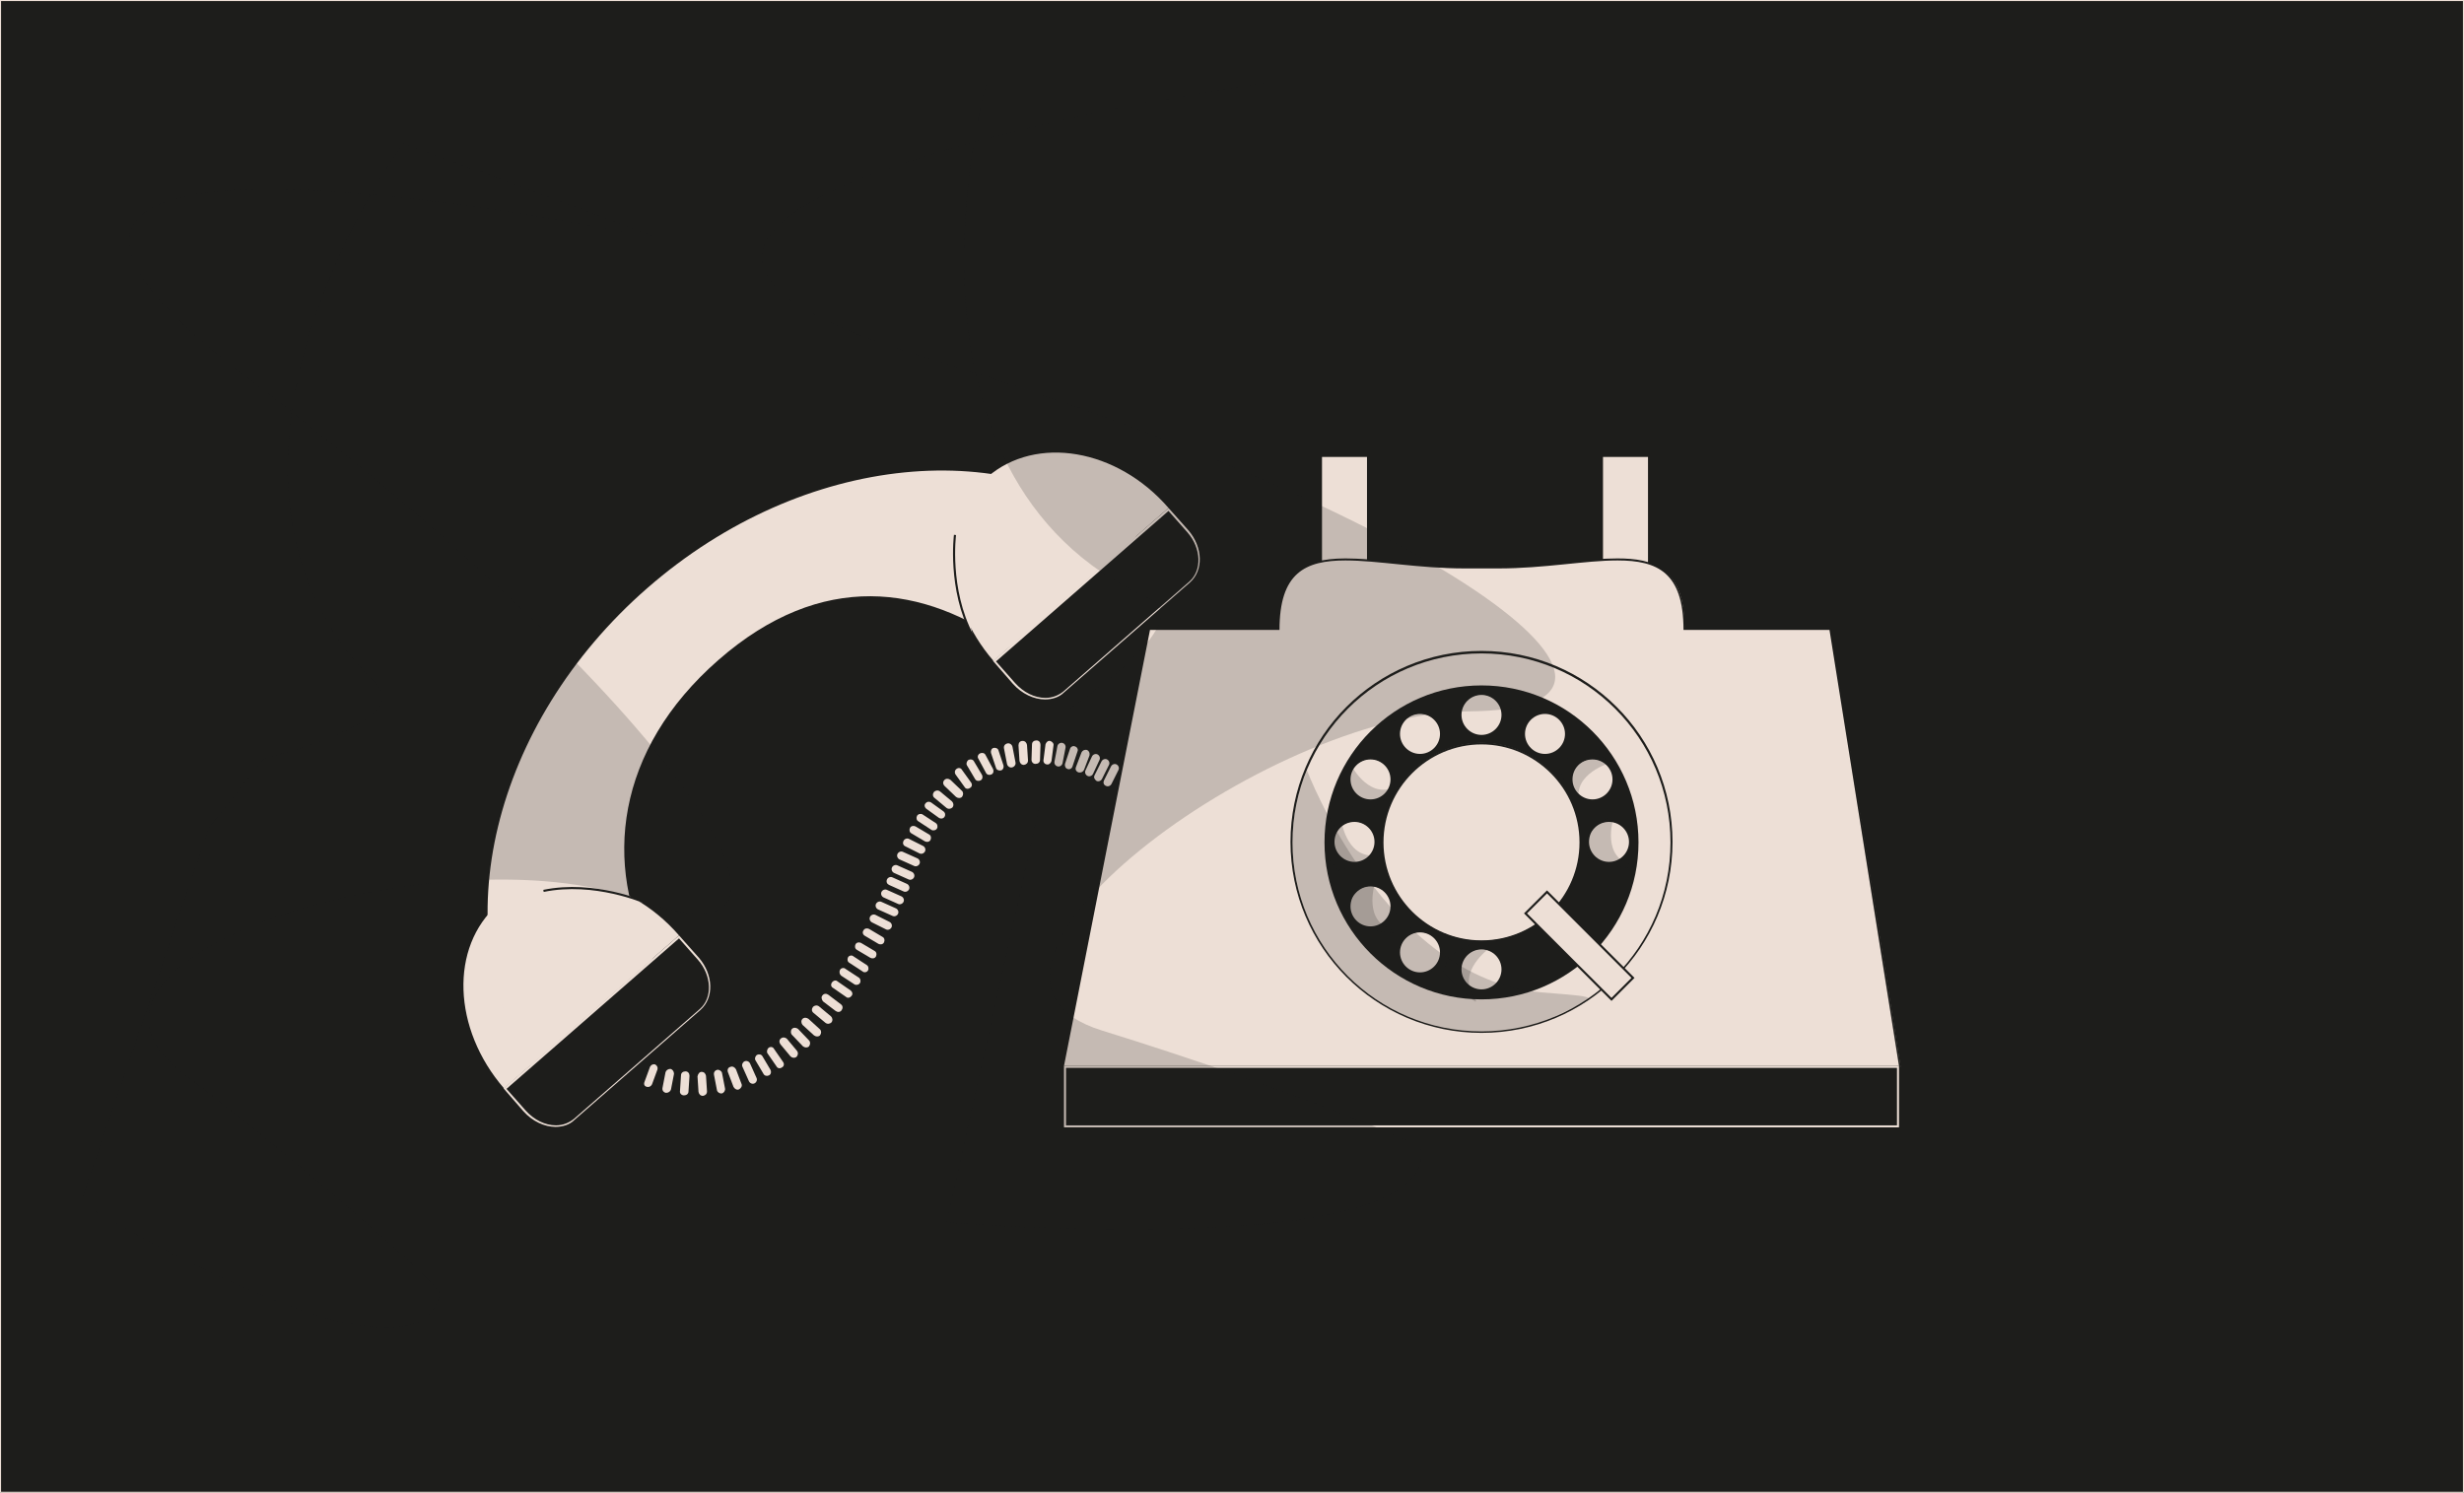 <svg xmlns="http://www.w3.org/2000/svg" xmlns:xlink="http://www.w3.org/1999/xlink" id="Layer_1" x="0" y="0" version="1.1" viewBox="0 0 492.8 298.6" xml:space="preserve" style="enable-background:new 0 0 492.8 298.6"><style type="text/css">.st1,.st2{fill:#1d1d1b;stroke:#eddfd6;stroke-width:.42;stroke-miterlimit:10}.st2{fill:#eddfd6;stroke:#1d1d1b}.st3{fill:#1d1d1b}.st4{fill:#eddfd6}.st5{opacity:.19;fill:#1d1d1b;enable-background:new}</style><g id="b"><g id="c"><g><defs><rect id="SVGID_1_" width="492.8" height="298.6" y="0"/></defs><clipPath id="SVGID_00000115499676535092464130000005115567796649412268_"><use xlink:href="#SVGID_1_" style="overflow:visible"/></clipPath><g style="clip-path:url(#SVGID_00000115499676535092464130000005115567796649412268_)"><rect width="492.8" height="298.6" y="0" class="st1"/></g></g><circle cx="296.3" cy="168.5" r="21.7" class="st2"/><g><g><g><path d="M111.2,225.3c-2.2,0-4.6-1.1-6.2-3.1l-3.9-4.5l34.7-30.3l3.9,4.5c2.8,3.2,3,7.8,0.4,10.1l-25.2,22 C113.9,224.8,112.6,225.3,111.2,225.3L111.2,225.3z" class="st3"/><path d="M135.8,187.7l3.8,4.3c2.8,3.2,2.9,7.6,0.4,9.8l-25.2,22c-1,0.8-2.2,1.3-3.6,1.3c-2.2,0-4.4-1.1-6.1-3 l-3.8-4.3L135.8,187.7 M135.8,187.1l-35.1,30.6l4,4.6c1.8,2,4.2,3.1,6.4,3.1c1.4,0,2.8-0.4,3.8-1.4l25.2-22 c2.7-2.4,2.6-7-0.3-10.4L135.8,187.1L135.8,187.1L135.8,187.1z" class="st4"/></g><path d="M100.8,217.7c-10.3-11.9-10.9-28.3-1.2-36.8s25.9-5.7,36.2,6.2L100.8,217.7L100.8,217.7z" class="st4"/></g><g><g><path d="M209.1,139.8c-2.2,0-4.6-1.1-6.2-3.1l-3.9-4.5l34.7-30.3l3.9,4.5c2.8,3.2,3,7.8,0.4,10.1l-25.2,22 C211.8,139.3,210.5,139.8,209.1,139.8L209.1,139.8z" class="st3"/><path d="M233.7,102.2l3.8,4.3c2.8,3.2,2.9,7.6,0.4,9.8l-25.2,22c-1,0.8-2.2,1.3-3.6,1.3c-2.2,0-4.4-1.1-6.1-3 l-3.8-4.3L233.7,102.2 M233.7,101.6l-35.1,30.6l4,4.6c1.8,2,4.2,3.1,6.4,3.1c1.4,0,2.8-0.4,3.8-1.4l25.2-22 c2.7-2.4,2.6-7-0.3-10.4L233.7,101.6C233.7,101.6,233.7,101.6,233.7,101.6z" class="st4"/></g><path d="M198.7,132.2c-10.3-11.9-10.9-28.3-1.2-36.8c9.7-8.4,25.9-5.7,36.2,6.2L198.7,132.2z" class="st4"/></g><path d="M129.5,117.6c-31.2,27.2-40.7,68.3-23.5,95.6l24.5-21.4c-10-18.8-7.4-41.8,13.2-59.8 c20.6-18,41.1-15.1,58.3-2.6l25.2-22C202.6,86.6,160.7,90.4,129.5,117.6L129.5,117.6z" class="st4"/></g><g><rect width="9.4" height="22.6" x="264.2" y="91.2" class="st4"/><path d="M273.4,91.4v22.2h-9V91.4H273.4 M273.8,91H264v23h9.9V91L273.8,91z" class="st3"/></g><g><rect width="9.4" height="22.6" x="320.4" y="91.2" class="st4"/><path d="M329.6,91.4v22.2h-9V91.4H329.6 M330,91h-9.9v23h9.9V91L330,91z" class="st3"/></g><g><path d="M212.5,213.4l17.3-87.6h25.9c0.1-11.5,5.4-13.9,13.4-13.9c3,0,6.3,0.3,9.9,0.7c4.2,0.4,9,0.9,13.9,0.9h6.8 c4.9,0,9.7-0.5,13.9-0.9c3.6-0.4,7-0.7,9.9-0.7c11,0,13.4,5.5,13.4,13.9h29.2l14,87.6H212.5z" class="st4"/><path d="M323.5,112.1c8.1,0,13.2,2.5,13.2,13.9h29.2l13.9,87.2h-167L230,126h25.9c0-11.4,5.1-13.9,13.2-13.9 c6.4,0,14.7,1.6,23.8,1.6h6.8C308.8,113.7,317.1,112.1,323.5,112.1 M323.5,111.7c-3,0-6.4,0.3-9.9,0.7c-4.2,0.4-9,0.9-13.9,0.9 h-6.8c-4.9,0-9.7-0.5-13.9-0.9c-3.6-0.4-7-0.7-9.9-0.7c-4.7,0-7.7,0.9-9.9,2.8c-2.4,2.2-3.6,5.8-3.7,11.1h-25.9l-0.1,0.3 l-17.2,87.2l-0.1,0.5h168l-0.1-0.5L366.3,126l-0.1-0.4h-29.2C336.9,113.4,330.5,111.7,323.5,111.7L323.5,111.7L323.5,111.7z" class="st3"/></g><g><rect width="166.6" height="11.9" x="213" y="213.4" class="st3"/><path d="M379.4,213.6v11.5H213.2v-11.5H379.4 M379.8,213.2h-167v12.3h167V213.2L379.8,213.2z" class="st4"/></g><circle cx="296.3" cy="168.5" r="31.4" class="st3"/><path d="M296.3,130.7c20.9,0,37.8,16.9,37.8,37.8s-16.9,37.8-37.8,37.8s-37.8-16.9-37.8-37.8S275.4,130.7,296.3,130.7 M296.3,130.2c-21.1,0-38.2,17.1-38.2,38.2s17.1,38.2,38.2,38.2s38.2-17.1,38.2-38.2S317.4,130.2,296.3,130.2L296.3,130.2z" class="st3"/><g><path d="M296.3,188.2c-10.9,0-19.8-8.9-19.8-19.8s8.9-19.8,19.8-19.8s19.8,8.9,19.8,19.8S307.2,188.2,296.3,188.2z" class="st4"/><path d="M296.3,148.9c10.8,0,19.6,8.8,19.6,19.6s-8.8,19.6-19.6,19.6s-19.6-8.8-19.6-19.6S285.5,148.9,296.3,148.9 M296.3,148.5c-11,0-20,9-20,20s9,20,20,20s20-9,20-20S307.3,148.5,296.3,148.5L296.3,148.5z" class="st3"/></g><g><path d="M296.3,147.3c-2.3,0-4.2-1.9-4.2-4.2s1.9-4.2,4.2-4.2s4.2,1.9,4.2,4.2S298.6,147.3,296.3,147.3z" class="st4"/><path d="M296.3,139c2.2,0,4,1.8,4,4s-1.8,4-4,4s-4-1.8-4-4S294.1,139,296.3,139 M296.3,138.6c-2.5,0-4.5,2-4.5,4.5 s2,4.5,4.5,4.5s4.5-2,4.5-4.5S298.8,138.6,296.3,138.6L296.3,138.6z" class="st3"/></g><g><path d="M284,151.1c-2.3,0-4.2-1.9-4.2-4.2s1.9-4.2,4.2-4.2s4.2,1.9,4.2,4.2S286.3,151.1,284,151.1z" class="st4"/><path d="M284,142.8c2.2,0,4,1.8,4,4s-1.8,4-4,4s-4-1.8-4-4S281.8,142.8,284,142.8 M284,142.4c-2.5,0-4.5,2-4.5,4.5 s2,4.5,4.5,4.5s4.5-2,4.5-4.5S286.5,142.4,284,142.4L284,142.4z" class="st3"/></g><g><path d="M274.1,160.2c-2.3,0-4.2-1.9-4.2-4.2s1.9-4.2,4.2-4.2s4.2,1.9,4.2,4.2S276.4,160.2,274.1,160.2z" class="st4"/><path d="M274.1,151.9c2.2,0,4,1.8,4,4s-1.8,4-4,4s-4-1.8-4-4S271.9,151.9,274.1,151.9 M274.1,151.5 c-2.5,0-4.5,2-4.5,4.5s2,4.5,4.5,4.5s4.5-2,4.5-4.5S276.5,151.5,274.1,151.5L274.1,151.5z" class="st3"/></g><g><circle cx="274.1" cy="181.4" r="4.2" class="st4"/><path d="M274.1,177.3c2.2,0,4,1.8,4,4s-1.8,4-4,4s-4-1.8-4-4S271.9,177.3,274.1,177.3 M274.1,176.9 c-2.5,0-4.5,2-4.5,4.5s2,4.5,4.5,4.5s4.5-2,4.5-4.5S276.5,176.9,274.1,176.9L274.1,176.9z" class="st3"/></g><g><path d="M284,194.8c-2.3,0-4.2-1.9-4.2-4.2s1.9-4.2,4.2-4.2s4.2,1.9,4.2,4.2S286.3,194.8,284,194.8z" class="st4"/><path d="M284,186.5c2.2,0,4,1.8,4,4s-1.8,4-4,4s-4-1.8-4-4S281.8,186.5,284,186.5 M284,186c-2.5,0-4.5,2-4.5,4.5 s2,4.5,4.5,4.5s4.5-2,4.5-4.5S286.5,186,284,186L284,186z" class="st3"/></g><g><circle cx="309" cy="146.8" r="4.2" class="st4"/><path d="M309,142.8c2.2,0,4,1.8,4,4s-1.8,4-4,4s-4-1.8-4-4S306.8,142.8,309,142.8 M309,142.4c-2.5,0-4.5,2-4.5,4.5 s2,4.5,4.5,4.5s4.5-2,4.5-4.5S311.5,142.4,309,142.4L309,142.4z" class="st3"/></g><g><path d="M318.5,160.2c-2.3,0-4.2-1.9-4.2-4.2s1.9-4.2,4.2-4.2s4.2,1.9,4.2,4.2S320.8,160.2,318.5,160.2z" class="st4"/><path d="M318.5,151.9c2.2,0,4,1.8,4,4s-1.8,4-4,4s-4-1.8-4-4S316.2,151.9,318.5,151.9 M318.5,151.5 c-2.5,0-4.5,2-4.5,4.5s2,4.5,4.5,4.5s4.5-2,4.5-4.5S320.9,151.5,318.5,151.5L318.5,151.5z" class="st3"/></g><g><path d="M296.3,198.2c-2.3,0-4.2-1.9-4.2-4.2s1.9-4.2,4.2-4.2s4.2,1.9,4.2,4.2S298.6,198.2,296.3,198.2z" class="st4"/><path d="M296.3,189.9c2.2,0,4,1.8,4,4s-1.8,4-4,4s-4-1.8-4-4S294.1,189.9,296.3,189.9 M296.3,189.5 c-2.5,0-4.5,2-4.5,4.5s2,4.5,4.5,4.5s4.5-2,4.5-4.5S298.8,189.5,296.3,189.5L296.3,189.5z" class="st3"/></g><g><path d="M321.8,172.7c-2.3,0-4.2-1.9-4.2-4.2s1.9-4.2,4.2-4.2s4.2,1.9,4.2,4.2S324.1,172.7,321.8,172.7z" class="st4"/><path d="M321.8,164.4c2.2,0,4,1.8,4,4s-1.8,4-4,4s-4-1.8-4-4S319.5,164.4,321.8,164.4 M321.8,164 c-2.5,0-4.5,2-4.5,4.5s2,4.5,4.5,4.5s4.5-2,4.5-4.5S324.2,164,321.8,164L321.8,164z" class="st3"/></g><g><path d="M270.9,172.7c-2.3,0-4.2-1.9-4.2-4.2s1.9-4.2,4.2-4.2s4.2,1.9,4.2,4.2S273.2,172.7,270.9,172.7z" class="st4"/><path d="M270.9,164.4c2.2,0,4,1.8,4,4s-1.8,4-4,4s-4-1.8-4-4S268.6,164.4,270.9,164.4 M270.9,164 c-2.5,0-4.5,2-4.5,4.5s2,4.5,4.5,4.5s4.5-2,4.5-4.5S273.3,164,270.9,164L270.9,164z" class="st3"/></g><path d="M191,107c0,0-1.4,10.8,3.5,20.1" class="st2"/><path d="M128.9,180.5c0,0-10-4.4-20.2-2.3" class="st2"/><g><path d="M220.8,156.1l1.4-2.8c0.2-0.4,0.7-0.6,1.1-0.4l0,0c0.4,0.2,0.6,0.7,0.4,1.1l-1.4,2.8 c-0.2,0.4-0.7,0.6-1.1,0.4v0C220.7,157,220.6,156.5,220.8,156.1z" class="st4"/><path d="M218.9,155.1l1.4-2.8c0.2-0.4,0.7-0.6,1.1-0.4h0c0.4,0.2,0.6,0.7,0.4,1.1l-1.4,2.8c-0.2,0.4-0.7,0.6-1.1,0.4 h0C218.9,155.9,218.7,155.5,218.9,155.1z" class="st4"/><path d="M217.1,154.1l1.3-2.8c0.2-0.4,0.7-0.6,1.1-0.4h0c0.4,0.2,0.6,0.7,0.4,1.1l-1.3,2.8c-0.2,0.4-0.7,0.6-1.1,0.4 l0,0C217.1,155,216.9,154.5,217.1,154.1z" class="st4"/><path d="M215.2,153.4l1.1-2.9c0.2-0.4,0.6-0.6,1.1-0.5l0,0c0.4,0.2,0.6,0.6,0.5,1.1l-1.1,2.9 c-0.2,0.4-0.6,0.6-1.1,0.5h0C215.2,154.3,215,153.9,215.2,153.4z" class="st4"/><path d="M213,152.8l1-3c0.1-0.4,0.6-0.7,1-0.5h0c0.4,0.1,0.7,0.6,0.5,1l-1,3c-0.1,0.4-0.6,0.7-1,0.5h0 C213.1,153.7,212.9,153.2,213,152.8z" class="st4"/><path d="M210.9,152.3l0.6-3.1c0.1-0.4,0.5-0.7,1-0.6h0c0.4,0.1,0.7,0.5,0.6,1l-0.6,3.1c-0.1,0.4-0.5,0.7-1,0.6h0 C211.1,153.2,210.8,152.8,210.9,152.3z" class="st4"/><path d="M208.7,152l0.4-3.1c0.1-0.4,0.5-0.8,0.9-0.7h0c0.4,0.1,0.8,0.5,0.7,0.9l-0.4,3.1c-0.1,0.4-0.5,0.8-0.9,0.7h0 C209,152.9,208.6,152.5,208.7,152z" class="st4"/><path d="M206.3,152l0.1-3.1c0-0.5,0.4-0.8,0.9-0.8h0c0.5,0,0.8,0.4,0.8,0.9L208,152c0,0.5-0.4,0.8-0.9,0.8h0 C206.6,152.8,206.3,152.4,206.3,152z" class="st4"/><path d="M204.5,148.2L204.5,148.2c0.5,0,0.8,0.3,0.9,0.8l0.2,3.1c0,0.5-0.3,0.8-0.8,0.9h0c-0.5,0-0.8-0.3-0.9-0.8 l-0.2-3.1C203.7,148.6,204,148.2,204.5,148.2z" class="st4"/><path d="M201.5,148.7L201.5,148.7c0.4-0.1,0.9,0.2,1,0.7l0.6,3.1c0.1,0.4-0.2,0.9-0.7,1h0c-0.4,0.1-0.9-0.2-1-0.7 l-0.6-3.1C200.7,149.2,201,148.8,201.5,148.7z" class="st4"/><path d="M198.7,149.6L198.7,149.6c0.4-0.1,0.9,0.1,1,0.5l1,3c0.1,0.4-0.1,0.9-0.5,1h0c-0.4,0.1-0.9-0.1-1-0.5l-1-3 C198.1,150.2,198.3,149.7,198.7,149.6z" class="st4"/><path d="M196,150.7L196,150.7c0.4-0.2,0.9-0.1,1.1,0.3l1.5,2.8c0.2,0.4,0.1,0.9-0.3,1.1l0,0 c-0.4,0.2-0.9,0.1-1.1-0.3l-1.5-2.8C195.4,151.4,195.6,150.9,196,150.7z" class="st4"/><path d="M193.7,152L193.7,152c0.4-0.2,0.9-0.1,1.1,0.3l1.6,2.7c0.2,0.4,0.1,0.9-0.3,1.1h0c-0.4,0.2-0.9,0.1-1.1-0.3 l-1.6-2.7C193.2,152.8,193.3,152.3,193.7,152z" class="st4"/><path d="M191.3,153.8L191.3,153.8c0.4-0.3,0.9-0.2,1.1,0.2l1.8,2.5c0.3,0.4,0.2,0.9-0.2,1.1h0 c-0.4,0.3-0.9,0.2-1.1-0.2l-1.8-2.5C190.9,154.6,190.9,154.1,191.3,153.8z" class="st4"/><path d="M188.9,156L188.9,156c0.3-0.3,0.8-0.3,1.2,0l2.3,2.2c0.3,0.3,0.3,0.8,0,1.2v0c-0.3,0.3-0.8,0.3-1.2,0 l-2.3-2.2C188.6,156.9,188.5,156.4,188.9,156z" class="st4"/><path d="M186.8,158.4L186.8,158.4c0.3-0.3,0.8-0.4,1.2-0.1l2.4,2c0.3,0.3,0.4,0.8,0.1,1.2l0,0 c-0.3,0.3-0.8,0.4-1.2,0.1l-2.4-2C186.5,159.3,186.5,158.8,186.8,158.4z" class="st4"/><path d="M185.1,160.7L185.1,160.7c0.3-0.4,0.8-0.4,1.1-0.2l2.5,1.8c0.4,0.3,0.4,0.8,0.2,1.1l0,0 c-0.3,0.4-0.8,0.4-1.1,0.2l-2.5-1.8C184.9,161.5,184.8,161,185.1,160.7z" class="st4"/><path d="M183.4,163.2L183.4,163.2c0.2-0.4,0.8-0.5,1.1-0.3l2.6,1.7c0.4,0.2,0.5,0.8,0.3,1.1l0,0 c-0.2,0.4-0.8,0.5-1.1,0.3l-2.6-1.7C183.3,164.1,183.2,163.6,183.4,163.2z" class="st4"/><path d="M182,165.6L182,165.6c0.2-0.4,0.7-0.5,1.1-0.3l2.7,1.6c0.4,0.2,0.5,0.7,0.3,1.1v0c-0.2,0.4-0.7,0.5-1.1,0.3 l-2.7-1.6C181.9,166.5,181.8,166,182,165.6z" class="st4"/><path d="M180.7,168.2L180.7,168.2c0.2-0.4,0.7-0.6,1.1-0.4l2.8,1.4c0.4,0.2,0.6,0.7,0.4,1.1v0 c-0.2,0.4-0.7,0.6-1.1,0.4l-2.8-1.4C180.6,169.1,180.5,168.6,180.7,168.2z" class="st4"/><path d="M179.5,170.8L179.5,170.8c0.2-0.4,0.7-0.6,1.1-0.4l2.9,1.3c0.4,0.2,0.6,0.7,0.4,1.1v0 c-0.2,0.4-0.7,0.6-1.1,0.4l-2.9-1.3C179.5,171.7,179.3,171.2,179.5,170.8z" class="st4"/><path d="M178.4,173.5L178.4,173.5c0.2-0.4,0.7-0.6,1.1-0.4l2.9,1.3c0.4,0.2,0.6,0.7,0.4,1.1v0 c-0.2,0.4-0.7,0.6-1.1,0.4l-2.9-1.3C178.4,174.4,178.2,173.9,178.4,173.5z" class="st4"/><path d="M177.4,175.9L177.4,175.9c0.2-0.4,0.7-0.6,1.1-0.4l2.9,1.3c0.4,0.2,0.6,0.7,0.4,1.1v0 c-0.2,0.4-0.7,0.6-1.1,0.4l-2.9-1.3C177.4,176.8,177.2,176.4,177.4,175.9z" class="st4"/><path d="M176.3,178.4L176.3,178.4c0.2-0.4,0.7-0.6,1.1-0.4l2.9,1.3c0.4,0.2,0.6,0.7,0.4,1.1v0 c-0.2,0.4-0.7,0.6-1.1,0.4l-2.9-1.3C176.3,179.3,176.1,178.8,176.3,178.4z" class="st4"/><path d="M175.2,180.8L175.2,180.8c0.2-0.4,0.7-0.6,1.1-0.4l2.9,1.3c0.4,0.2,0.6,0.7,0.4,1.1v0 c-0.2,0.4-0.7,0.6-1.1,0.4l-2.9-1.3C175.2,181.7,175,181.2,175.2,180.8z" class="st4"/><path d="M174,183.4L174,183.4c0.2-0.4,0.7-0.6,1.1-0.4l2.8,1.4c0.4,0.2,0.6,0.7,0.4,1.1l0,0 c-0.2,0.4-0.7,0.6-1.1,0.4l-2.8-1.4C174,184.3,173.8,183.8,174,183.4z" class="st4"/><path d="M172.7,186.1L172.7,186.1c0.2-0.4,0.7-0.5,1.1-0.3l2.7,1.6c0.4,0.2,0.5,0.7,0.3,1.1l0,0 c-0.2,0.4-0.7,0.5-1.1,0.3l-2.7-1.6C172.6,187,172.4,186.5,172.7,186.1z" class="st4"/><path d="M171.1,188.9L171.1,188.9c0.2-0.4,0.7-0.5,1.1-0.3l2.7,1.6c0.4,0.2,0.5,0.7,0.3,1.1v0 c-0.2,0.4-0.7,0.5-1.1,0.3l-2.7-1.6C171,189.8,170.9,189.3,171.1,188.9z" class="st4"/><path d="M169.6,191.5L169.6,191.5c0.2-0.4,0.8-0.5,1.1-0.2l2.6,1.7c0.4,0.2,0.5,0.8,0.3,1.1v0 c-0.2,0.4-0.8,0.5-1.1,0.2l-2.6-1.7C169.5,192.4,169.4,191.9,169.6,191.5z" class="st4"/><path d="M168,194L168,194c0.2-0.4,0.8-0.5,1.1-0.2l2.6,1.7c0.4,0.2,0.5,0.8,0.3,1.1v0c-0.2,0.4-0.8,0.5-1.1,0.3 l-2.6-1.7C167.9,194.9,167.8,194.4,168,194z" class="st4"/><path d="M166.4,196.5L166.4,196.5c0.3-0.4,0.8-0.5,1.1-0.2l2.6,1.8c0.4,0.3,0.5,0.8,0.2,1.1l0,0 c-0.3,0.4-0.8,0.5-1.1,0.2l-2.6-1.8C166.2,197.4,166.1,196.9,166.4,196.5z" class="st4"/><path d="M164.5,199.1L164.5,199.1c0.3-0.4,0.8-0.4,1.2-0.1l2.5,1.9c0.4,0.3,0.4,0.8,0.1,1.2v0 c-0.3,0.4-0.8,0.4-1.2,0.1l-2.5-1.9C164.3,199.9,164.2,199.4,164.5,199.1z" class="st4"/><path d="M162.6,201.4L162.6,201.4c0.3-0.3,0.8-0.4,1.2-0.1l2.4,2c0.3,0.3,0.4,0.8,0.1,1.2l0,0 c-0.3,0.3-0.8,0.4-1.2,0.1l-2.4-2C162.3,202.3,162.3,201.8,162.6,201.4z" class="st4"/><path d="M160.5,203.8L160.5,203.8c0.3-0.3,0.8-0.3,1.2,0l2.3,2.1c0.3,0.3,0.3,0.8,0,1.2v0c-0.3,0.3-0.8,0.3-1.2,0 l-2.3-2.1C160.2,204.6,160.2,204.1,160.5,203.8z" class="st4"/><path d="M158.4,205.8L158.4,205.8c0.3-0.3,0.8-0.3,1.2,0l2.2,2.3c0.3,0.3,0.3,0.8,0,1.2l0,0c-0.3,0.3-0.8,0.3-1.2,0 l-2.2-2.3C158.1,206.7,158.1,206.1,158.4,205.8z" class="st4"/><path d="M156.2,207.7L156.2,207.7c0.4-0.3,0.9-0.2,1.2,0.1l2,2.4c0.3,0.4,0.2,0.9-0.1,1.2v0 c-0.4,0.3-0.9,0.2-1.2-0.1l-2-2.4C155.8,208.5,155.8,208,156.2,207.7z" class="st4"/><path d="M153.7,209.6L153.7,209.6c0.4-0.3,0.9-0.2,1.1,0.2l1.8,2.6c0.3,0.4,0.2,0.9-0.2,1.1l0,0 c-0.4,0.3-0.9,0.2-1.1-0.2l-1.8-2.6C153.3,210.4,153.4,209.9,153.7,209.6z" class="st4"/><path d="M151.4,211L151.4,211c0.4-0.2,0.9-0.1,1.1,0.3l1.6,2.7c0.2,0.4,0.1,0.9-0.3,1.1l0,0 c-0.4,0.2-0.9,0.1-1.1-0.3l-1.6-2.7C150.9,211.8,151,211.3,151.4,211z" class="st4"/><path d="M148.9,212.3L148.9,212.3c0.4-0.2,0.9,0,1.1,0.4l1.3,2.9c0.2,0.4,0,0.9-0.4,1.1h0c-0.4,0.2-0.9,0-1.1-0.4 l-1.3-2.9C148.3,213,148.5,212.5,148.9,212.3z" class="st4"/><path d="M146.1,213.4L146.1,213.4c0.4-0.2,0.9,0.1,1.1,0.5l1.1,2.9c0.2,0.4-0.1,0.9-0.5,1.1h0 c-0.4,0.2-0.9-0.1-1.1-0.5l-1.1-2.9C145.4,214,145.6,213.5,146.1,213.4z" class="st4"/><path d="M143.4,214L143.4,214c0.4-0.1,0.9,0.2,1,0.6l0.6,3.1c0.1,0.4-0.2,0.9-0.6,1l0,0c-0.4,0.1-0.9-0.2-1-0.6 l-0.6-3.1C142.7,214.5,143,214.1,143.4,214z" class="st4"/><path d="M140.3,214.4L140.3,214.4c0.5,0,0.8,0.3,0.9,0.8l0.2,3.1c0,0.5-0.3,0.8-0.8,0.9h0c-0.5,0-0.8-0.3-0.9-0.8 l-0.2-3.1C139.6,214.8,139.9,214.4,140.3,214.4z" class="st4"/><path d="M136,218.2l0.2-3.1c0-0.5,0.4-0.8,0.9-0.8h0c0.5,0,0.8,0.4,0.8,0.9l-0.2,3.1c0,0.5-0.4,0.8-0.9,0.8h0 C136.3,219.1,135.9,218.7,136,218.2z" class="st4"/><path d="M132.5,217.6l0.6-3.1c0.1-0.4,0.5-0.7,1-0.7h0c0.4,0.1,0.7,0.5,0.7,1l-0.6,3.1c-0.1,0.4-0.5,0.7-1,0.7h0 C132.7,218.5,132.4,218.1,132.5,217.6z" class="st4"/><path d="M128.9,216.4l1.1-3c0.2-0.4,0.6-0.6,1-0.5h0c0.4,0.2,0.6,0.6,0.5,1l-1.1,3c-0.2,0.4-0.6,0.6-1,0.5h0 C128.9,217.3,128.7,216.9,128.9,216.4z" class="st4"/></g><path d="M253.6,16.5c0,0-170.6,24.3-68.9,54.9C286.3,102,341.5,142,293.5,142.3c-40.4,0.3-109.8,52.4-73.2,63.8 c36.7,11.4,63.7,22.5,63.9,23.7c3.4,22.9-94.9,14.7-94.9,14.7l19.2-86.1l5.6-16.8c0,0,25.8-17.2,15.8-21.8 c-54.8-24.6-32.6-103.3-32.6-103.3L253.6,16.5L253.6,16.5z" class="st5"/><path d="M133.3,48.1c0,0-168.4-36.3-83.7,27.6c84.7,63.9,122.6,120.6,77.5,104.2c-38-13.8-121.2,11-90.8,34.5 c30.4,23.4,52,43.2,51.7,44.4c-4.8,22.7-71.9-18.2-71.9-18.2l25.7-75.1l11-13.8c0,0,30.2-7.2,22.4-14.9 C32.5,94.7,80.6,28.6,80.6,28.6L133.3,48.1L133.3,48.1z" class="st5"/><path d="M270.1,152.8c0,0,3.3,6.8,8.5,4.8s-5.6,5.1-5.6,5.1l-2.9-1.6l-1.8-5.1L270.1,152.8L270.1,152.8z" class="st5"/><path d="M268.2,163.9c0,0,1,7.5,6.5,7.2s-7,3-7,3l-2.2-2.5l0-5.4L268.2,163.9L268.2,163.9z" class="st5"/><path d="M275.1,176.3c0,0-2.5,7.2,2.6,9.4s-7.5-0.4-7.5-0.4l-0.9-3.2l2.4-4.8L275.1,176.3L275.1,176.3z" class="st5"/><path d="M322,152.6c0,0-7.3,2.1-6.2,7.5c1.1,5.5-4-6.4-4-6.4l2.1-2.6l5.3-0.8L322,152.6L322,152.6z" class="st5"/><path d="M322.8,163.3c0,0-2.5,7.2,2.6,9.4s-7.5-0.4-7.5-0.4l-0.9-3.2l2.4-4.8L322.8,163.3L322.8,163.3z" class="st5"/><path d="M310.4,203.6C310.4,203.6,310.4,203.6,310.4,203.6c-4.4,1.8-9.1,2.7-14.1,2.7c-20.9,0-37.8-16.9-37.8-37.8 c0-4.4,0.7-8.6,2.1-12.4l0.8-2c0,0,15.7,41.6,46.9,44.4C322,199.6,319.1,199.2,310.4,203.6L310.4,203.6z" class="st5"/><path d="M297.7,189.8c0,0-6.1,4.5-3.1,9.2c3,4.7-6-4.6-6-4.6l1.1-3.1l4.7-2.7L297.7,189.8L297.7,189.8z" class="st5"/><g><rect width="6.1" height="24.3" x="312.8" y="176.9" class="st4" transform="matrix(0.707 -0.707 0.707 0.707 -41.193 278.742)"/><path d="M309.4,178.7l16.9,16.9l-4,4l-16.9-16.9L309.4,178.7 M309.4,178.1l-0.3,0.3l-4,4l-0.3,0.3l0.3,0.3l16.9,16.9 l0.3,0.3l0.3-0.3l4-4l0.3-0.3l-0.3-0.3l-16.9-16.9L309.4,178.1L309.4,178.1z" class="st3"/></g></g></g></svg>